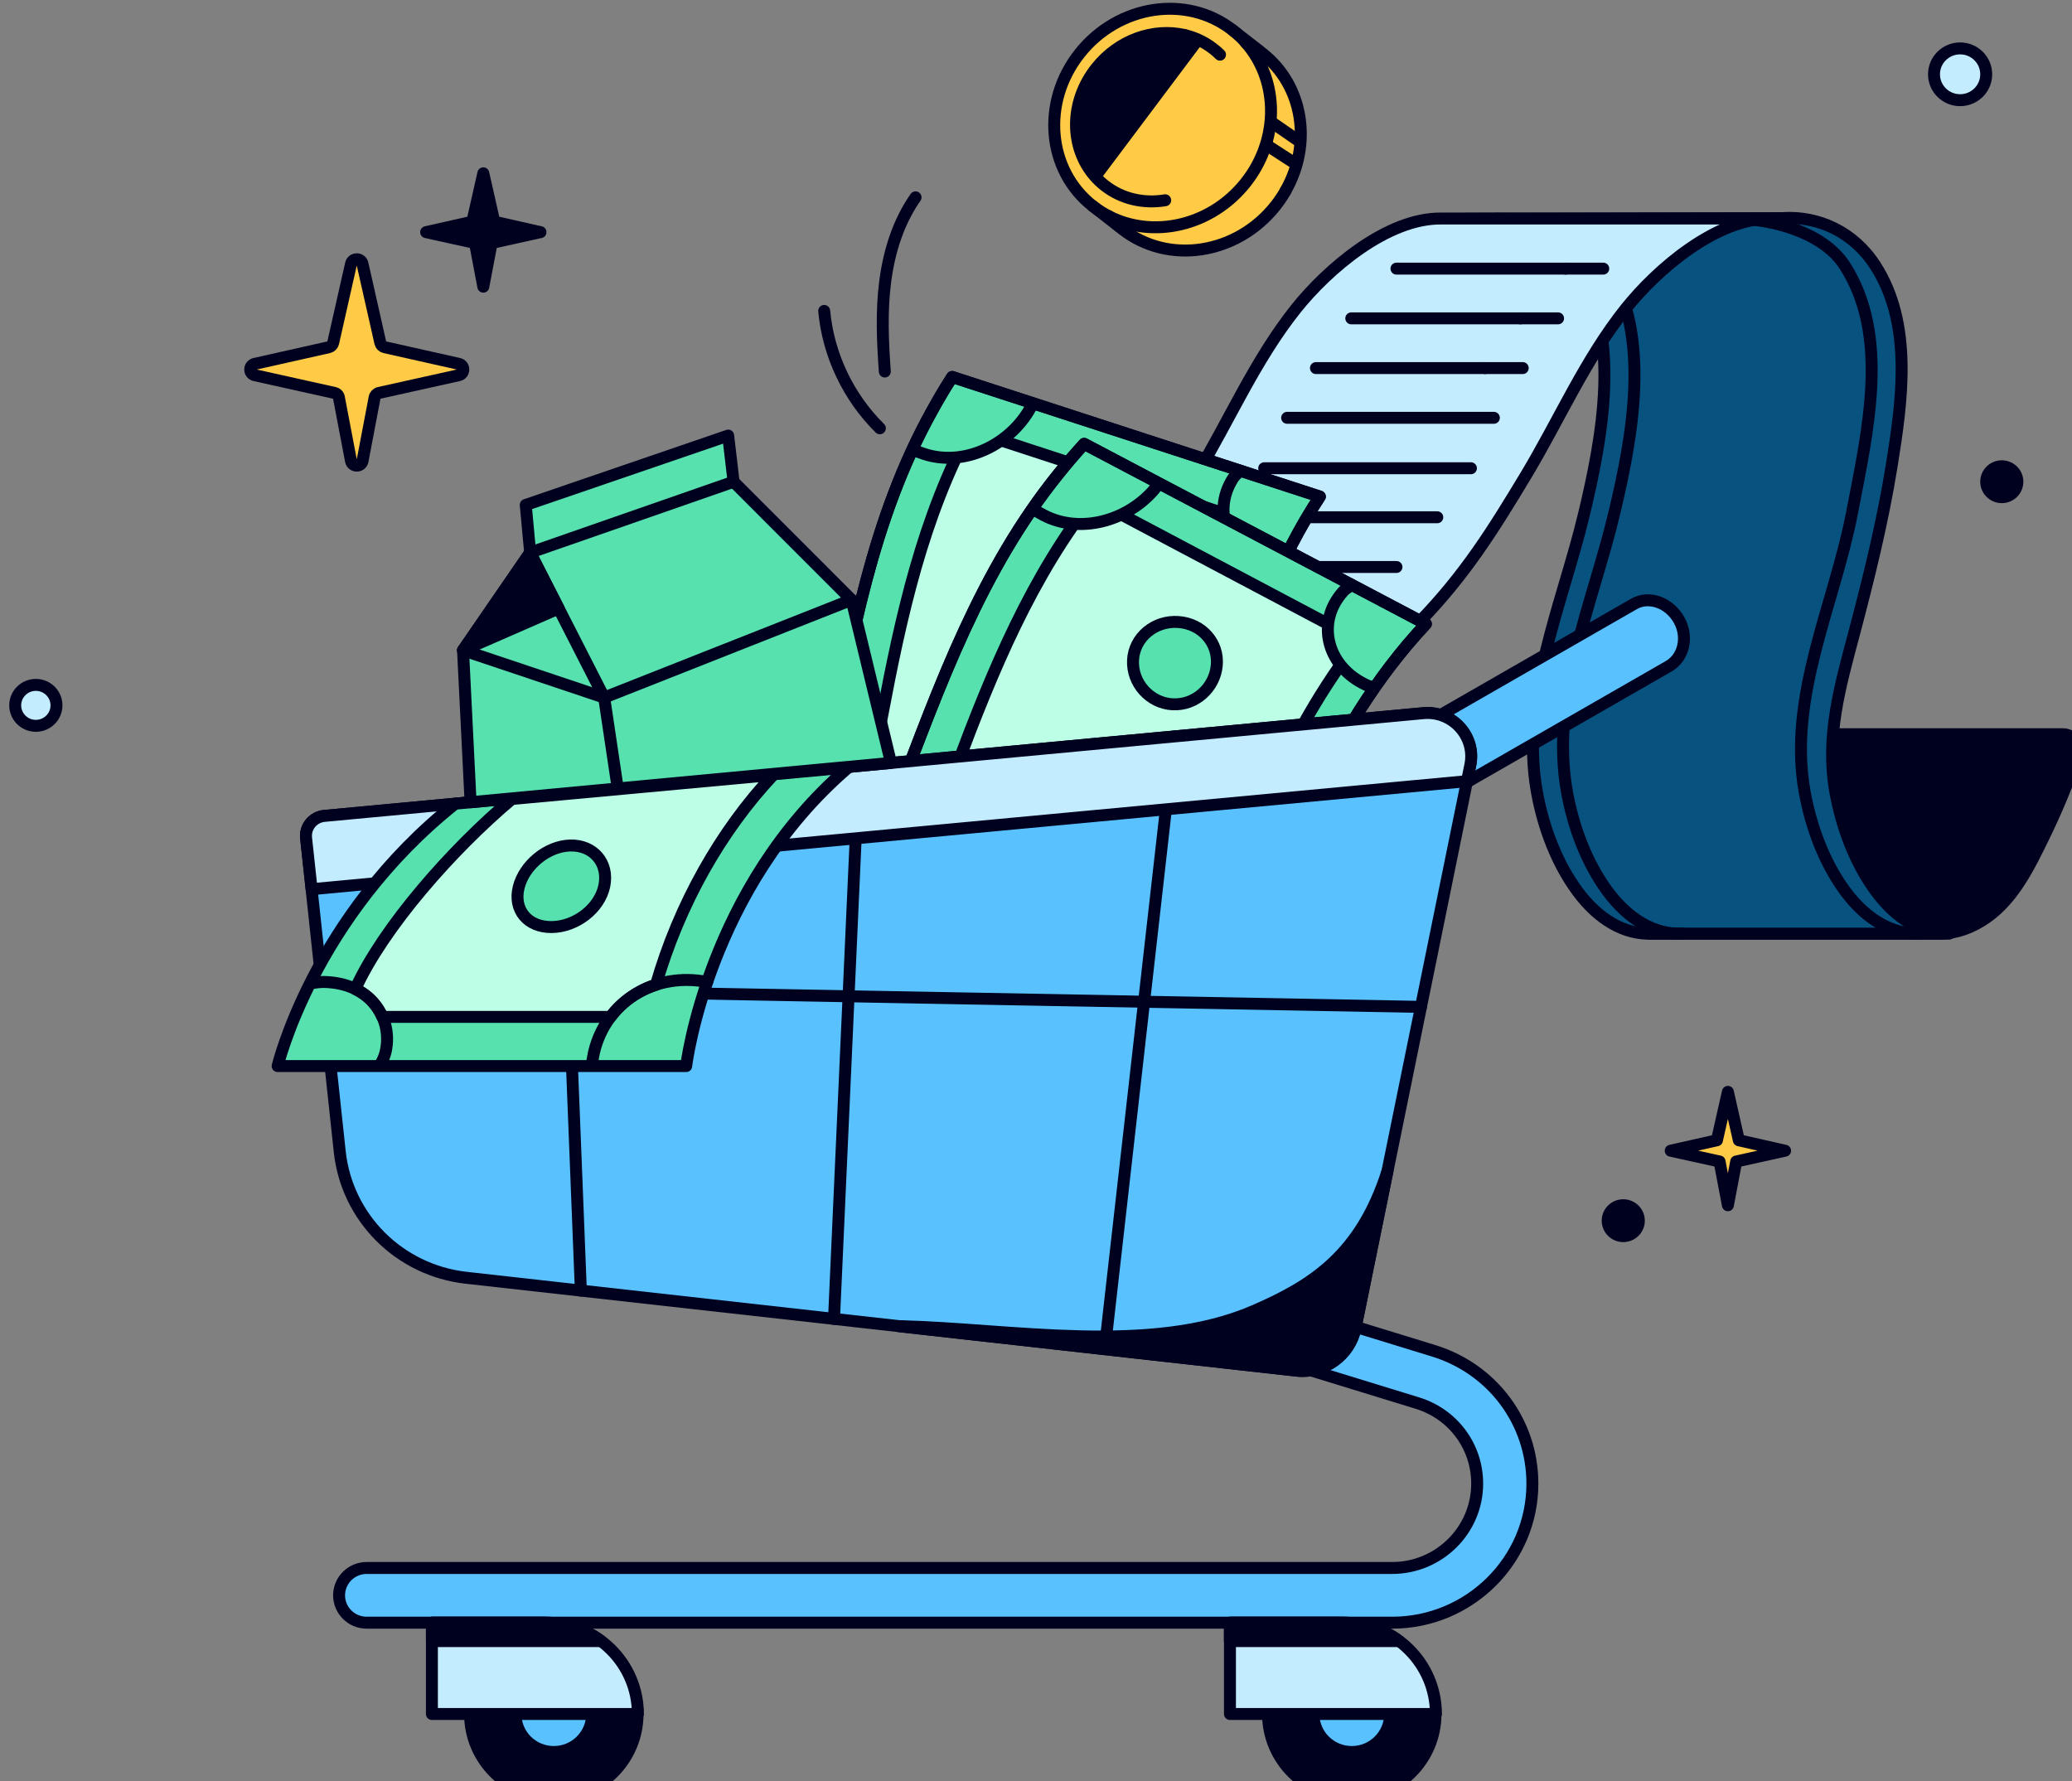 <svg width="171" height="147" viewBox="0 0 171 147" fill="none" xmlns="http://www.w3.org/2000/svg">
<rect x="0" y="0" width="171" height="147" fill="#808080" stroke="none"/>
<path d="M136.171 77.06C137.432 77.01 138.715 76.568 139.94 75.696C142.13 74.138 143.386 71.579 144.579 69.136C145.917 66.404 147.06 63.542 147.943 60.598H170.262C171.118 60.598 171.714 61.519 171.423 62.391C170.64 64.707 169.698 66.96 168.632 69.136C167.44 71.579 166.183 74.138 163.994 75.696C162.742 76.59 161.426 77.033 160.133 77.06H136.175H136.171Z" fill="#00001F" stroke="#00001F" stroke-width="0.986" stroke-linecap="round" stroke-linejoin="round"/>
<path d="M151.466 65.732H165.268" stroke="#00001F" stroke-width="0.986" stroke-linecap="round" stroke-linejoin="round"/>
<path d="M152.244 68.834H164.072" stroke="#00001F" stroke-width="0.986" stroke-linecap="round" stroke-linejoin="round"/>
<path d="M147.205 17.995C150.005 17.841 152.941 19.074 154.771 21.923C157.88 26.754 156.983 33.07 156.123 38.416C155.367 43.111 154.22 47.73 153.005 52.327C151.853 56.661 150.651 60.851 151.471 65.379C152.017 68.386 153.141 71.271 154.789 73.52C156.515 75.872 158.659 77.118 160.862 77.055H136.339C134.1 77.159 131.914 75.913 130.162 73.524C128.514 71.276 127.39 68.395 126.843 65.384C125.423 57.55 128.951 49.87 130.735 42.394C132.229 36.14 133.858 27.702 130.144 21.927C128.314 19.083 123.912 18.049 121.03 18.058L147.201 18.004L147.205 17.995Z" fill="#08527F" stroke="#00001F" stroke-width="0.986" stroke-linecap="round" stroke-linejoin="round"/>
<path d="M138.82 77.05C136.58 77.154 134.395 75.908 132.643 73.52C130.995 71.271 129.87 68.391 129.324 65.379C127.904 57.546 131.432 49.866 133.216 42.389C134.709 36.136 136.339 27.697 132.624 21.922C130.794 19.078 126.392 18.044 123.511 18.053" stroke="#00001F" stroke-width="0.986" stroke-linecap="round" stroke-linejoin="round"/>
<path d="M158.437 77.046C156.197 77.15 154.012 75.904 152.259 73.516C150.611 71.267 149.487 68.387 148.941 65.375C147.521 57.542 151.372 49.929 152.833 42.385C154.199 35.342 155.956 27.693 152.241 21.919C150.411 19.074 146.009 18.04 143.128 18.049" stroke="#00001F" stroke-width="0.986" stroke-linecap="round" stroke-linejoin="round"/>
<path d="M134.159 25.485C136.767 22.212 141.688 17.972 146.176 18.035H118.968C114.479 17.972 109.558 22.212 106.95 25.485C103.595 29.693 101.469 34.668 98.711 39.251C95.957 43.829 93.689 47.45 89.939 51.324H117.147C120.898 47.446 123.165 43.829 125.919 39.251C128.678 34.668 130.804 29.693 134.159 25.485Z" fill="#C4ECFF" stroke="#00001F" stroke-width="0.986" stroke-linecap="round" stroke-linejoin="round"/>
<path d="M129.206 22.171H132.315" stroke="#00001F" stroke-width="0.986" stroke-linecap="round" stroke-linejoin="round"/>
<path d="M98.182 46.796H115.248" stroke="#00001F" stroke-width="0.986" stroke-linecap="round" stroke-linejoin="round"/>
<path d="M106.226 34.483H123.287" stroke="#00001F" stroke-width="0.986" stroke-linecap="round" stroke-linejoin="round"/>
<path d="M101.551 42.692H118.617" stroke="#00001F" stroke-width="0.986" stroke-linecap="round" stroke-linejoin="round"/>
<path d="M104.333 38.646H121.394" stroke="#00001F" stroke-width="0.986" stroke-linecap="round" stroke-linejoin="round"/>
<path d="M115.249 22.171H129.206" stroke="#00001F" stroke-width="0.986" stroke-linecap="round" stroke-linejoin="round"/>
<path d="M125.477 26.275H128.586" stroke="#00001F" stroke-width="0.986" stroke-linecap="round" stroke-linejoin="round"/>
<path d="M111.52 26.275H125.477" stroke="#00001F" stroke-width="0.986" stroke-linecap="round" stroke-linejoin="round"/>
<path d="M122.555 30.379H125.669" stroke="#00001F" stroke-width="0.986" stroke-linecap="round" stroke-linejoin="round"/>
<path d="M108.602 30.379H122.555" stroke="#00001F" stroke-width="0.986" stroke-linecap="round" stroke-linejoin="round"/>
<path d="M114.89 133.925H30.26C29.004 133.925 27.984 132.914 27.984 131.668C27.984 130.422 29.004 129.41 30.26 129.41H114.89C118.76 129.41 121.91 126.286 121.91 122.448C121.91 119.378 119.925 116.705 116.966 115.798L106.683 112.637C105.481 112.267 104.812 111.003 105.185 109.811C105.558 108.619 106.833 107.951 108.035 108.326L118.318 111.486C123.189 112.985 126.466 117.392 126.466 122.448C126.466 128.778 121.272 133.925 114.895 133.925H114.89Z" fill="#5AC1FF" stroke="#00001F" stroke-width="0.986" stroke-linecap="round" stroke-linejoin="round"/>
<path d="M45.706 148.315C49.522 148.315 52.616 145.246 52.616 141.461C52.616 137.676 49.522 134.607 45.706 134.607C41.889 134.607 38.795 137.676 38.795 141.461C38.795 145.246 41.889 148.315 45.706 148.315Z" fill="#00001F" stroke="#00001F" stroke-width="0.986" stroke-linecap="round" stroke-linejoin="round"/>
<path d="M134.851 49.843L117.612 59.745C116.396 60.44 115.964 62.129 116.751 63.546C117.557 65 119.241 65.601 120.48 64.887L137.719 54.986C138.934 54.291 139.367 52.602 138.579 51.184C137.773 49.73 136.089 49.13 134.851 49.843Z" fill="#5AC1FF" stroke="#00001F" stroke-width="0.986" stroke-linecap="round" stroke-linejoin="round"/>
<path d="M45.705 144.599C47.453 144.599 48.869 143.194 48.869 141.461C48.869 139.728 47.453 138.323 45.705 138.323C43.958 138.323 42.541 139.728 42.541 141.461C42.541 143.194 43.958 144.599 45.705 144.599Z" fill="#5AC1FF" stroke="#00001F" stroke-width="0.986" stroke-linecap="round" stroke-linejoin="round"/>
<path d="M35.645 133.925H45.045C49.238 133.925 52.643 137.303 52.643 141.461H35.645V133.925Z" fill="#C4ECFF" stroke="#00001F" stroke-width="0.986" stroke-linecap="round" stroke-linejoin="round"/>
<path d="M111.562 148.315C115.379 148.315 118.472 145.246 118.472 141.461C118.472 137.676 115.379 134.607 111.562 134.607C107.746 134.607 104.652 137.676 104.652 141.461C104.652 145.246 107.746 148.315 111.562 148.315Z" fill="#00001F" stroke="#00001F" stroke-width="0.986" stroke-linecap="round" stroke-linejoin="round"/>
<path d="M111.562 144.599C113.31 144.599 114.726 143.194 114.726 141.461C114.726 139.728 113.31 138.323 111.562 138.323C109.815 138.323 108.398 139.728 108.398 141.461C108.398 143.194 109.815 144.599 111.562 144.599Z" fill="#5AC1FF" stroke="#00001F" stroke-width="0.986" stroke-linecap="round" stroke-linejoin="round"/>
<path d="M101.507 133.925H110.907C115.1 133.925 118.505 137.303 118.505 141.461H101.507V133.925Z" fill="#C4ECFF" stroke="#00001F" stroke-width="0.986" stroke-linecap="round" stroke-linejoin="round"/>
<path d="M73.023 30.663C72.846 28.189 72.736 25.692 73.055 23.232C73.374 20.771 74.129 18.328 75.559 16.288" stroke="#00001F" stroke-width="0.986" stroke-linecap="round" stroke-linejoin="round"/>
<path d="M68.02 25.661C68.353 29.286 70.01 32.776 72.614 35.346" stroke="#00001F" stroke-width="0.986" stroke-linecap="round" stroke-linejoin="round"/>
<path d="M98.356 74.829C100.578 63.113 102.226 51.202 108.927 40.985C98.811 37.693 88.692 34.402 78.582 31.111C77.994 32.023 77.453 32.944 76.938 33.878C67.01 51.681 70.06 73.836 58.606 91.128C68.635 94.519 78.663 97.914 88.692 101.309C94.168 93.241 96.444 84.098 98.356 74.829Z" fill="#56E1AF" stroke="#00001F" stroke-width="0.986" stroke-linecap="round" stroke-linejoin="round"/>
<path d="M100.25 41.933C94.764 40.222 89.279 38.515 83.794 36.809C83.794 36.809 83.133 36.443 82.159 36.768C81.185 37.089 80.229 37.581 80.229 37.581C79.974 37.662 79.719 37.743 79.469 37.825C79.469 37.825 79.223 37.278 78.681 38.375C78.058 38.809 74.011 50.326 72.172 62.431C70.451 74.572 66.386 85.769 66.085 85.67C66.085 85.67 65.58 86.198 65.972 86.979C66.368 87.76 67.014 88.776 67.014 88.776C67.014 88.776 66.905 89.345 67.993 89.724C69.085 90.108 83.748 95.675 83.748 95.675C83.748 95.675 84.071 96.031 84.768 95.296C85.469 94.56 87.463 93.566 88.332 93.25C89.211 92.952 89.452 92.713 89.561 92.252C89.934 92.135 93.799 80.861 95.802 69.014C97.66 57.121 102.007 46.127 102.307 46.222C102.307 46.222 102.917 45.739 102.257 45.143C101.593 44.547 101.215 43.504 101.133 42.971C101.033 42.421 100.245 41.929 100.245 41.929H100.254L100.25 41.933Z" fill="#BCFEE6"/>
<path d="M98.356 74.829C100.578 63.113 102.226 51.202 108.927 40.985C98.811 37.693 88.692 34.402 78.582 31.111C77.994 32.023 77.453 32.944 76.938 33.878C67.01 51.681 70.06 73.836 58.606 91.128C68.635 94.519 78.663 97.914 88.692 101.309C94.168 93.241 96.444 84.098 98.356 74.829Z" stroke="#00001F" stroke-width="0.986" stroke-linecap="round" stroke-linejoin="round"/>
<path d="M100.806 42.303C94.788 40.331 88.765 38.357 82.743 36.389" stroke="#00001F" stroke-width="0.986" stroke-linecap="round" stroke-linejoin="round"/>
<path d="M80.566 87.453C82.496 87.259 83.903 85.584 83.644 83.688C83.389 81.791 81.632 80.423 79.779 80.645C77.926 80.866 76.624 82.577 76.802 84.446C76.979 86.315 78.627 87.652 80.562 87.453H80.566Z" fill="#C4ECFF" stroke="#00001F" stroke-width="0.986" stroke-linecap="round" stroke-linejoin="round"/>
<path d="M89.475 51.058C91.337 50.841 92.666 49.135 92.516 47.283C92.366 45.428 90.731 44.091 88.783 44.286C86.835 44.475 85.396 46.141 85.633 48.024C85.87 49.907 87.613 51.279 89.475 51.058Z" fill="#C4ECFF" stroke="#00001F" stroke-width="0.986" stroke-linecap="round" stroke-linejoin="round"/>
<path d="M105.554 46.909C105.221 46.85 104.912 46.791 104.598 46.674C101.452 45.645 99.945 42.353 101.753 39.486C101.903 39.242 102.144 39.071 102.335 38.84" stroke="#00001F" stroke-width="0.986" stroke-linecap="round" stroke-linejoin="round"/>
<path d="M102.472 45.712C98.388 54.471 96.959 64.124 95.156 73.651C93.681 80.229 92.029 86.753 89.166 92.871" stroke="#00001F" stroke-width="0.986" stroke-linecap="round" stroke-linejoin="round"/>
<path d="M65.653 86.419C72.677 71.172 71.762 53.27 78.786 38.028" stroke="#00001F" stroke-width="0.986" stroke-linecap="round" stroke-linejoin="round"/>
<path d="M62.44 85.092C62.773 85.15 63.082 85.209 63.396 85.326C66.542 86.356 68.062 89.652 66.282 92.528C66.137 92.776 65.945 93.025 65.759 93.241" stroke="#00001F" stroke-width="0.986" stroke-linecap="round" stroke-linejoin="round"/>
<path d="M75.386 37.107C75.659 37.26 75.973 37.373 76.283 37.472C79.447 38.506 83.056 36.872 84.85 33.996C85 33.747 85.046 33.657 85.178 33.413" stroke="#00001F" stroke-width="0.986" stroke-linecap="round" stroke-linejoin="round"/>
<path d="M92.989 93.417C92.798 93.354 85.888 90.871 82.15 98.916" stroke="#00001F" stroke-width="0.986" stroke-linecap="round" stroke-linejoin="round"/>
<path d="M67.219 89.35C72.873 91.485 78.527 93.625 84.181 95.756" stroke="#00001F" stroke-width="0.986" stroke-linecap="round" stroke-linejoin="round"/>
<path d="M101.439 83.055C105.645 71.885 109.314 60.431 117.676 51.496C108.276 46.543 98.871 41.585 89.475 36.632C88.743 37.431 88.046 38.249 87.381 39.079C74.54 54.941 73.729 77.285 59.472 92.388C68.772 97.427 78.068 102.465 87.363 107.508C94.146 100.483 97.965 91.859 101.443 83.051L101.439 83.055Z" fill="#56E1AF" stroke="#00001F" stroke-width="0.986" stroke-linecap="round" stroke-linejoin="round"/>
<path d="M108.959 50.958C103.847 48.344 98.735 45.735 93.627 43.125C93.627 43.125 93.04 42.655 92.025 42.809C91.005 42.962 89.981 43.283 89.981 43.283C89.717 43.319 89.453 43.36 89.193 43.396C89.193 43.396 89.048 42.813 88.324 43.807C87.637 44.127 81.669 54.792 77.772 66.409C73.989 78.08 68.058 88.424 67.775 88.275C67.775 88.275 67.188 88.713 67.439 89.548C67.693 90.383 68.158 91.494 68.158 91.494C68.158 91.494 67.953 92.036 68.959 92.596C69.969 93.155 83.458 101.124 83.458 101.124C83.458 101.124 83.717 101.531 84.527 100.921C85.342 100.312 87.477 99.675 88.392 99.508C89.307 99.364 89.585 99.169 89.776 98.731C90.163 98.682 95.912 88.225 99.923 76.888C103.801 65.483 109.974 55.388 110.252 55.532C110.252 55.532 110.939 55.157 110.388 54.462C109.833 53.762 109.642 52.67 109.656 52.132C109.656 51.572 108.959 50.954 108.959 50.954H108.964L108.959 50.958Z" fill="#BCFEE6"/>
<path d="M101.439 83.055C105.645 71.885 109.314 60.431 117.676 51.496C108.276 46.543 98.871 41.585 89.475 36.632C88.743 37.431 88.046 38.249 87.381 39.079C74.54 54.941 73.729 77.285 59.472 92.388C68.772 97.427 78.068 102.465 87.363 107.508C94.146 100.483 97.965 91.859 101.443 83.051L101.439 83.055Z" stroke="#00001F" stroke-width="0.986" stroke-linecap="round" stroke-linejoin="round"/>
<path d="M109.441 51.414C103.851 48.452 98.252 45.49 92.662 42.529" stroke="#00001F" stroke-width="0.986" stroke-linecap="round" stroke-linejoin="round"/>
<path d="M81.736 92.483C83.675 92.618 85.346 91.205 85.419 89.295C85.491 87.385 83.994 85.737 82.132 85.642C80.266 85.548 78.69 87.015 78.545 88.884C78.399 90.753 79.792 92.352 81.731 92.487L81.736 92.483Z" fill="#C4ECFF" stroke="#00001F" stroke-width="0.986" stroke-linecap="round" stroke-linejoin="round"/>
<path d="M96.772 58.128C98.643 58.227 100.246 56.773 100.419 54.922C100.592 53.067 99.208 51.477 97.255 51.337C95.307 51.193 93.6 52.593 93.508 54.489C93.417 56.385 94.901 58.029 96.772 58.128Z" fill="#56E1AF" stroke="#00001F" stroke-width="0.986" stroke-linecap="round" stroke-linejoin="round"/>
<path d="M113.329 56.76C113.015 56.647 112.719 56.534 112.428 56.367C109.505 54.823 108.585 51.324 110.862 48.804C111.048 48.588 111.317 48.461 111.549 48.267" stroke="#00001F" stroke-width="0.986" stroke-linecap="round" stroke-linejoin="round"/>
<path d="M110.498 55.058C104.967 63 101.899 72.269 98.484 81.349C95.903 87.584 93.149 93.733 89.275 99.273" stroke="#00001F" stroke-width="0.986" stroke-linecap="round" stroke-linejoin="round"/>
<path d="M67.219 88.938C76.761 75.104 78.941 57.306 88.487 43.477" stroke="#00001F" stroke-width="0.986" stroke-linecap="round" stroke-linejoin="round"/>
<path d="M64.279 87.087C64.593 87.2 64.889 87.313 65.18 87.48C68.103 89.024 69.036 92.532 66.787 95.065C66.601 95.286 66.373 95.498 66.15 95.679" stroke="#00001F" stroke-width="0.986" stroke-linecap="round" stroke-linejoin="round"/>
<path d="M85.288 41.996C85.529 42.195 85.82 42.357 86.107 42.506C89.048 44.064 92.885 43.057 95.143 40.529C95.33 40.307 95.394 40.231 95.567 40.009" stroke="#00001F" stroke-width="0.986" stroke-linecap="round" stroke-linejoin="round"/>
<path d="M92.948 100.46C92.771 100.366 86.389 96.749 81.322 104.045" stroke="#00001F" stroke-width="0.986" stroke-linecap="round" stroke-linejoin="round"/>
<path d="M68.258 92.094C73.461 95.155 78.664 98.221 83.867 101.278" stroke="#00001F" stroke-width="0.986" stroke-linecap="round" stroke-linejoin="round"/>
<path d="M26.764 67.339L117.457 58.86C119.87 58.634 121.823 60.783 121.34 63.14L111.867 109.613C111.412 111.852 109.304 113.378 107.01 113.121L38.472 105.459C32.964 104.845 28.625 100.515 28.038 95.047L25.261 69.163C25.161 68.246 25.84 67.425 26.764 67.339Z" fill="#5AC1FF" stroke="#00001F" stroke-width="0.986" stroke-linecap="round" stroke-linejoin="round"/>
<path d="M117.275 83.101L26.581 81.421" stroke="#00001F" stroke-width="0.986" stroke-linecap="round" stroke-linejoin="round"/>
<path d="M120.908 64.431L25.812 73.244" stroke="#00001F" stroke-width="0.986" stroke-linecap="round" stroke-linejoin="round"/>
<path d="M91.173 111.351L96.9 60.783" stroke="#00001F" stroke-width="0.986" stroke-linecap="round" stroke-linejoin="round"/>
<path d="M68.83 108.854L70.888 63.212" stroke="#00001F" stroke-width="0.986" stroke-linecap="round" stroke-linejoin="round"/>
<path d="M47.937 106.516L46.316 65.51" stroke="#00001F" stroke-width="0.986" stroke-linecap="round" stroke-linejoin="round"/>
<path d="M25.717 73.389L121.072 64.472L121.345 63.14C121.827 60.783 119.874 58.634 117.462 58.86L26.764 67.339C25.84 67.425 25.161 68.246 25.261 69.163L25.717 73.389Z" fill="#C4ECFF" stroke="#00001F" stroke-width="0.986" stroke-linecap="round" stroke-linejoin="round"/>
<path d="M37.571 66.332L70.019 63.334C58.392 73.28 56.631 87.986 56.631 87.986H22.913C22.913 87.986 25.844 75.66 37.571 66.332Z" fill="#56E1AF" stroke="#00001F" stroke-width="0.986" stroke-linecap="round" stroke-linejoin="round"/>
<path d="M54.136 81.281C56.057 74.626 59.489 68.567 63.819 63.953L42.246 65.944C37.293 70.111 31.634 76.54 29.322 81.629C29.855 81.886 30.346 82.234 30.765 82.694C31.097 83.06 31.357 83.48 31.552 83.927H50.39C51.336 82.667 52.643 81.76 54.136 81.276V81.281Z" fill="#BCFEE6" stroke="#00001F" stroke-width="0.986" stroke-linecap="round" stroke-linejoin="round"/>
<path d="M47.058 69.781C45.142 69.836 43.266 71.398 42.806 73.235C42.347 75.078 43.535 76.536 45.529 76.513C47.522 76.495 49.493 74.983 49.876 73.104C50.258 71.226 48.975 69.727 47.053 69.781H47.058Z" fill="#56E1AF" stroke="#00001F" stroke-width="0.986" stroke-linecap="round" stroke-linejoin="round"/>
<path d="M25.812 81.127C26.145 81.078 26.459 81.037 26.791 81.046C28.289 81.087 29.741 81.566 30.765 82.699C31.79 83.832 32.145 85.313 31.84 86.744C31.762 87.101 31.626 87.448 31.439 87.764" stroke="#00001F" stroke-width="0.986" stroke-linecap="round" stroke-linejoin="round"/>
<path d="M58.365 81.046C54.09 80.211 50.034 82.581 49.019 86.861C48.96 87.146 48.942 87.245 48.896 87.516" stroke="#00001F" stroke-width="0.986" stroke-linecap="round" stroke-linejoin="round"/>
<path d="M43.753 45.608L38.213 53.667L38.837 66.21L73.534 62.964L70.279 49.505L60.542 39.761L60.095 35.951L43.389 41.675L43.753 45.608Z" fill="#56E1AF" stroke="#00001F" stroke-width="0.986" stroke-linecap="round" stroke-linejoin="round"/>
<path d="M38.213 53.667L49.862 57.573L70.279 49.505" fill="#56E1AF"/>
<path d="M38.213 53.667L49.862 57.573L70.279 49.505" stroke="#00001F" stroke-width="0.986" stroke-linecap="round" stroke-linejoin="round"/>
<path d="M60.542 39.761L43.753 45.608L49.862 57.573L50.982 65.077" stroke="#00001F" stroke-width="0.986" stroke-linecap="round" stroke-linejoin="round"/>
<path d="M38.213 53.667L46.106 50.218L43.753 45.608L38.213 53.667Z" fill="#00001F" stroke="#00001F" stroke-width="0.986" stroke-linecap="round" stroke-linejoin="round"/>
<path d="M114.508 96.659C112.314 103.553 108.349 106.104 103.437 108.217C94.933 111.874 83.421 109.671 74.294 109.454C74.257 109.454 74.221 109.454 74.18 109.454L107.006 113.125C109.296 113.382 111.403 111.856 111.863 109.617L114.503 96.663L114.508 96.659Z" fill="#00001F" stroke="#00001F" stroke-width="0.986" stroke-linecap="round" stroke-linejoin="round"/>
<path d="M110.903 133.925H101.502V135.447H115.464C114.194 134.494 112.614 133.925 110.898 133.925H110.903Z" fill="#00001F" stroke="#00001F" stroke-width="0.986" stroke-linecap="round" stroke-linejoin="round"/>
<path d="M45.045 133.925H35.645V135.447H49.606C48.336 134.494 46.757 133.925 45.041 133.925H45.045Z" fill="#00001F" stroke="#00001F" stroke-width="0.986" stroke-linecap="round" stroke-linejoin="round"/>
<path d="M29.921 38.037L30.916 32.806C30.953 32.617 31.098 32.468 31.284 32.428L37.858 30.967C38.363 30.854 38.363 30.142 37.858 30.029L31.753 28.658C31.571 28.618 31.43 28.473 31.389 28.293L29.916 21.773C29.802 21.273 29.084 21.273 28.97 21.773L27.497 28.293C27.456 28.473 27.316 28.618 27.134 28.658L21.028 30.029C20.524 30.142 20.524 30.854 21.028 30.967L27.602 32.428C27.793 32.468 27.938 32.617 27.97 32.806L28.966 38.037C29.066 38.56 29.82 38.56 29.921 38.037Z" fill="#FFCB47" stroke="#00001F" stroke-width="0.986" stroke-linecap="round" stroke-linejoin="round"/>
<path d="M39.887 23.66L40.573 20.052L44.606 19.16L40.791 18.299L39.887 14.303L38.983 18.299L35.168 19.16L39.201 20.052L39.887 23.66Z" fill="#00001F" stroke="#00001F" stroke-width="0.986" stroke-linecap="round" stroke-linejoin="round"/>
<path d="M142.601 99.472L143.287 95.863L147.32 94.971L143.505 94.111L142.601 90.115L141.697 94.111L137.882 94.971L141.915 95.863L142.601 99.472Z" fill="#FFCB47" stroke="#00001F" stroke-width="0.986" stroke-linecap="round" stroke-linejoin="round"/>
<path d="M2.958 59.905C3.899 59.905 4.661 59.149 4.661 58.216C4.661 57.283 3.899 56.526 2.958 56.526C2.017 56.526 1.255 57.283 1.255 58.216C1.255 59.149 2.017 59.905 2.958 59.905Z" fill="#C4ECFF" stroke="#00001F" stroke-width="0.986" stroke-linecap="round" stroke-linejoin="round"/>
<path d="M161.765 8.269C162.956 8.269 163.92 7.312 163.92 6.132C163.92 4.952 162.956 3.995 161.765 3.995C160.575 3.995 159.611 4.952 159.611 6.132C159.611 7.312 160.575 8.269 161.765 8.269Z" fill="#C4ECFF" stroke="#00001F" stroke-width="0.986" stroke-linecap="round" stroke-linejoin="round"/>
<path d="M133.966 102.022C134.676 102.022 135.252 101.451 135.252 100.747C135.252 100.042 134.676 99.472 133.966 99.472C133.256 99.472 132.68 100.042 132.68 100.747C132.68 101.451 133.256 102.022 133.966 102.022Z" fill="#00001F" stroke="#00001F" stroke-width="0.986" stroke-linecap="round" stroke-linejoin="round"/>
<path d="M165.207 41.033C165.917 41.033 166.492 40.462 166.492 39.758C166.492 39.053 165.917 38.483 165.207 38.483C164.497 38.483 163.921 39.053 163.921 39.758C163.921 40.462 164.497 41.033 165.207 41.033Z" fill="#00001F" stroke="#00001F" stroke-width="0.986" stroke-linecap="round" stroke-linejoin="round"/>
<path d="M90.361 14.554L90.457 14.473L98.781 3.381L98.844 3.255C98.494 3.102 98.131 2.98 97.758 2.894C95.217 2.299 92.316 3.286 90.461 5.627C88.247 8.418 88.275 12.192 90.361 14.554ZM102.845 3.548C105.386 6.461 105.605 10.92 103.286 14.406C103.136 14.636 102.972 14.861 102.795 15.077C99.967 18.644 95.189 19.726 91.511 17.846C91.052 17.611 90.611 17.332 90.189 17.007C86.406 14.058 85.92 8.418 89.102 4.4C92.284 0.387 97.926 -0.479 101.708 2.47C102.127 2.795 102.509 3.156 102.845 3.543V3.548Z" fill="#FFCB47"/>
<path d="M104.168 4.391C104.073 4.319 103.982 4.247 103.882 4.179C103.55 3.94 103.2 3.732 102.846 3.552C105.387 6.465 105.605 10.924 103.287 14.41L103.305 14.419C103.305 14.419 103.305 14.419 103.309 14.414L103.305 14.423L103.287 14.414C103.137 14.644 102.973 14.87 102.796 15.086C99.968 18.653 95.19 19.73 91.512 17.855C91.771 18.157 92.062 18.441 92.371 18.702C92.462 18.779 92.553 18.851 92.649 18.928C96.431 21.877 102.073 21.011 105.255 16.998C105.546 16.628 105.81 16.245 106.041 15.848C106.06 15.821 106.078 15.785 106.096 15.753C106.096 15.749 106.105 15.74 106.105 15.731C108.301 11.867 107.564 7.042 104.164 4.391H104.168ZM106.173 15.6C106.173 15.6 106.173 15.6 106.173 15.605C106.173 15.605 106.173 15.605 106.173 15.6ZM106.237 15.442C106.237 15.442 106.219 15.483 106.214 15.501C106.223 15.483 106.232 15.46 106.237 15.442Z" fill="#FFCB47"/>
<path d="M98.844 3.255L98.781 3.381L90.457 14.473L90.361 14.554C88.275 12.191 88.247 8.417 90.461 5.626C92.316 3.286 95.212 2.299 97.758 2.894C98.13 2.98 98.49 3.101 98.844 3.255Z" fill="#00001F"/>
<path d="M91.512 17.85C91.776 18.152 92.062 18.436 92.371 18.702C92.462 18.779 92.553 18.851 92.649 18.928C96.431 21.877 102.073 21.011 105.255 16.998C105.546 16.628 105.81 16.245 106.041 15.848C106.06 15.816 106.078 15.785 106.096 15.753" stroke="#00001F" stroke-width="0.986" stroke-linecap="round" stroke-linejoin="round"/>
<path d="M106.096 15.749C108.305 11.88 107.573 7.042 104.168 4.391C104.073 4.319 103.982 4.247 103.882 4.179C103.55 3.94 103.204 3.732 102.845 3.552" stroke="#00001F" stroke-width="0.986" stroke-linecap="round" stroke-linejoin="round"/>
<path d="M102.848 3.548C102.512 3.16 102.13 2.799 101.712 2.474C97.93 -0.474 92.288 0.391 89.106 4.404C85.923 8.417 86.41 14.062 90.192 17.011C90.61 17.336 91.051 17.616 91.515 17.85" stroke="#00001F" stroke-width="0.986" stroke-linecap="round" stroke-linejoin="round"/>
<path d="M91.512 17.85C95.194 19.726 99.968 18.648 102.796 15.082C102.968 14.861 103.132 14.635 103.287 14.41C105.605 10.924 105.387 6.465 102.846 3.552" stroke="#00001F" stroke-width="0.986" stroke-linecap="round" stroke-linejoin="round"/>
<path d="M97.758 2.894C98.131 2.979 98.49 3.101 98.845 3.255C99.295 3.453 99.727 3.71 100.132 4.026C100.327 4.179 100.513 4.341 100.686 4.513" stroke="#00001F" stroke-width="0.986" stroke-linecap="round" stroke-linejoin="round"/>
<path d="M96.162 16.529C94.412 16.818 92.612 16.439 91.18 15.321C90.88 15.086 90.607 14.829 90.366 14.554C88.279 12.191 88.252 8.417 90.466 5.626C92.321 3.286 95.217 2.299 97.763 2.894" stroke="#00001F" stroke-width="0.986" stroke-linecap="round" stroke-linejoin="round"/>
<path d="M90.193 17.012L92.371 18.707" stroke="#00001F" stroke-width="0.986" stroke-linecap="round" stroke-linejoin="round"/>
<path d="M101.713 2.474L103.891 4.17" stroke="#00001F" stroke-width="0.986" stroke-linecap="round" stroke-linejoin="round"/>
<path d="M104.609 12.02L106.946 13.535" stroke="#00001F" stroke-width="0.986" stroke-linecap="round" stroke-linejoin="round"/>
<path d="M105.018 10.14L107.237 11.668" stroke="#00001F" stroke-width="0.986" stroke-linecap="round" stroke-linejoin="round"/>
<path d="M90.457 14.473L98.781 3.381" stroke="#00001F" stroke-width="0.986" stroke-linecap="round" stroke-linejoin="round"/>
</svg>
